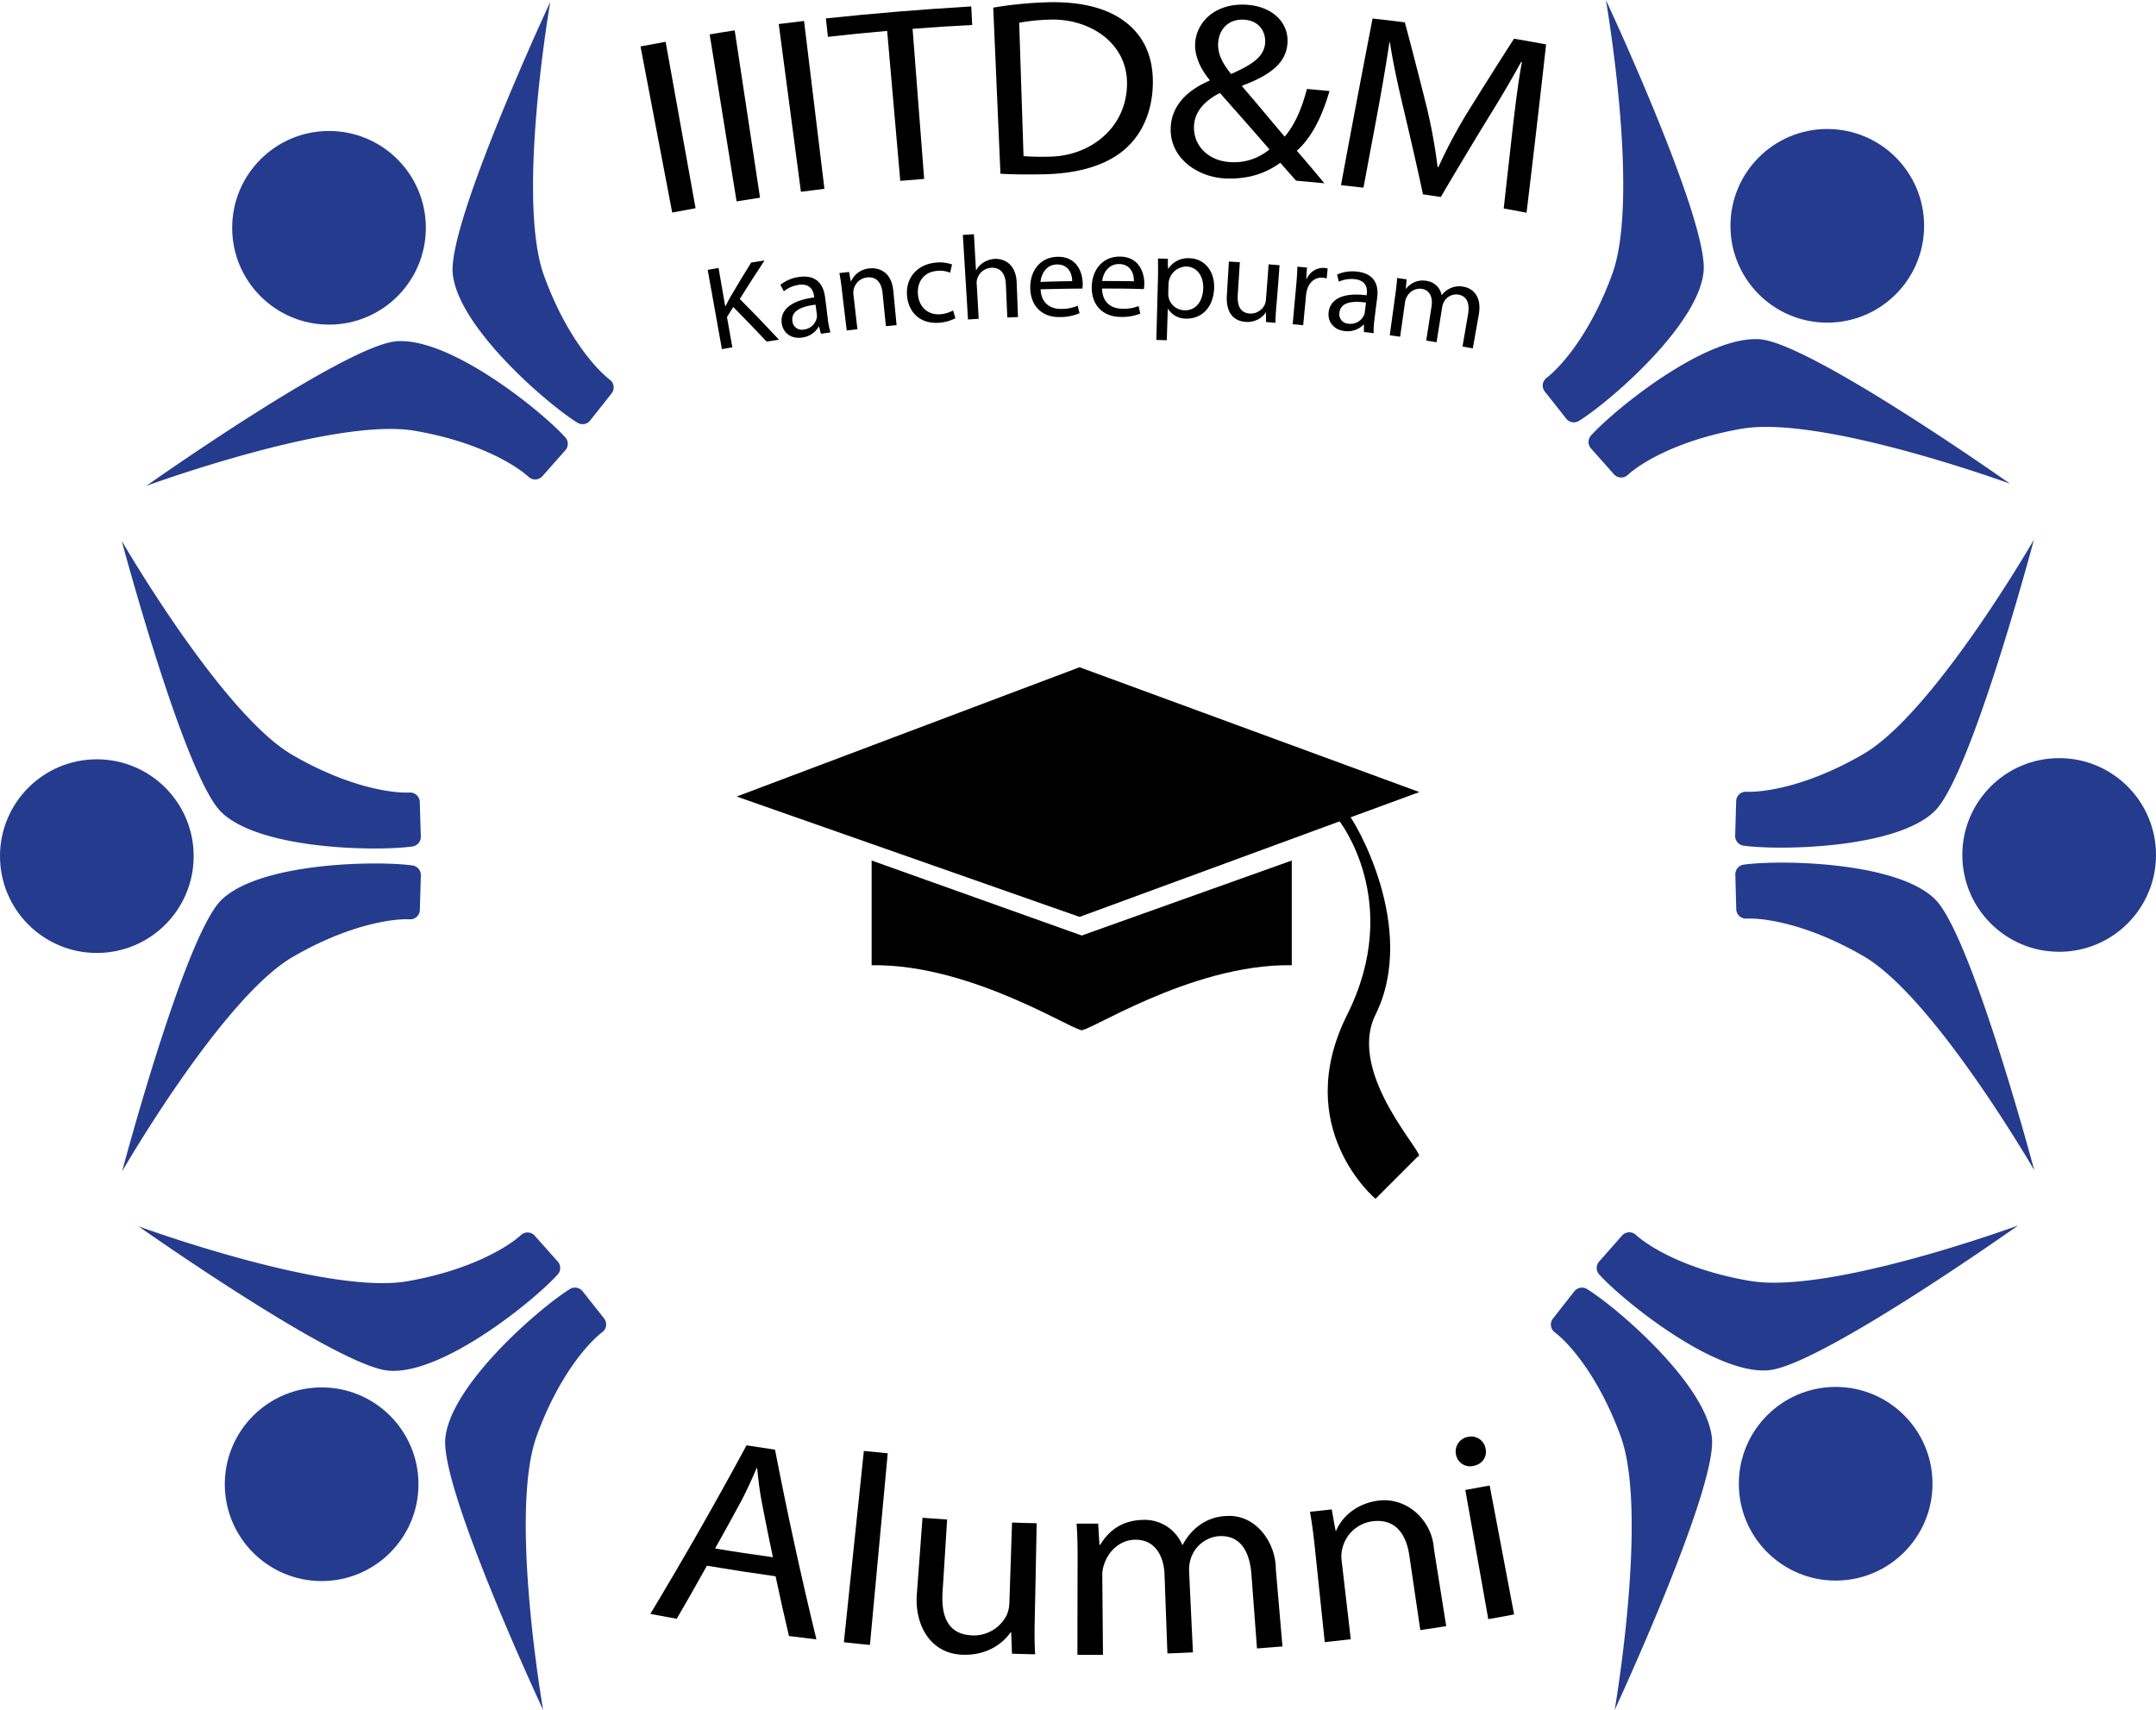 <svg id="Layer_1" data-name="Layer 1" xmlns="http://www.w3.org/2000/svg" viewBox="0 0 806.87 640"><defs><style>.cls-1{fill:#253b8e;}</style></defs><path class="cls-1" d="M462,508" transform="translate(-136.56 -220)"/><path class="cls-1" d="M294.05,533.07a3.65,3.65,0,0,1-3.13,3.74c-13.27,1.87-57.27,1.22-71.61-12.93-13.76-13.58-37.19-101.44-37.19-101.44s37.47,64.79,63.9,80.13c20.31,11.8,36.87,14.4,43.91,14.06a3.62,3.62,0,0,1,3.73,3.56Z" transform="translate(-136.56 -220)"/><path class="cls-1" d="M294.06,547.65a3.63,3.63,0,0,0-3.13-3.73c-13.27-1.86-57.28-1.15-71.6,13-13.74,13.59-37.07,101.48-37.07,101.48s37.4-64.83,63.8-80.21c20.3-11.82,36.86-14.44,43.9-14.11a3.62,3.62,0,0,0,3.73-3.56Z" transform="translate(-136.56 -220)"/><circle class="cls-1" cx="36.24" cy="320.43" r="36.24"/><path class="cls-1" d="M786,547.36a3.65,3.65,0,0,1,3.13-3.74c13.27-1.88,57.27-1.22,71.61,12.93C874.45,570.12,897.88,658,897.88,658s-37.47-64.79-63.9-80.13c-20.31-11.8-36.87-14.4-43.91-14.06a3.62,3.62,0,0,1-3.73-3.55Z" transform="translate(-136.56 -220)"/><path class="cls-1" d="M785.94,532.77a3.65,3.65,0,0,0,3.13,3.74c13.27,1.85,57.28,1.15,71.6-13C874.41,509.9,897.74,422,897.74,422s-37.4,64.83-63.8,80.21c-20.3,11.82-36.86,14.44-43.9,14.11a3.62,3.62,0,0,0-3.73,3.56Z" transform="translate(-136.56 -220)"/><circle class="cls-1" cx="770.63" cy="319.99" r="36.24"/><path class="cls-1" d="M732,387.86a3.63,3.63,0,0,1,0-4.87c9-9.94,43.19-37.63,63.27-36,19.26,1.61,93.54,54.05,93.54,54.05s-70.28-25.73-100.4-20.58c-23.16,4-37.54,12.57-42.72,17.34a3.62,3.62,0,0,1-5.15-.33Z" transform="translate(-136.56 -220)"/><path class="cls-1" d="M722.69,376.67a3.64,3.64,0,0,0,4.8.86c11.38-7.07,44.71-35.81,46.63-55.87C776,302.42,737.56,220,737.56,220s12.83,73.74,2.41,102.46c-8,22.08-19.05,34.71-24.66,39a3.61,3.61,0,0,0-.59,5.12Z" transform="translate(-136.56 -220)"/><circle class="cls-1" cx="683.85" cy="84.52" r="36.24"/><path class="cls-1" d="M345.27,692.14a3.62,3.62,0,0,1,0,4.87c-9,9.94-43.17,37.65-63.25,36-19.26-1.6-93.57-54-93.57-54s70.3,25.71,100.42,20.55c23.15-4,37.52-12.59,42.71-17.36a3.62,3.62,0,0,1,5.14.33Z" transform="translate(-136.56 -220)"/><path class="cls-1" d="M354.63,703.33a3.64,3.64,0,0,0-4.8-.87c-11.37,7.09-44.69,35.83-46.61,55.89C301.39,777.59,339.82,860,339.82,860S327,786.26,337.38,757.54c8-22.09,19-34.71,24.64-39a3.61,3.61,0,0,0,.59-5.12Z" transform="translate(-136.56 -220)"/><circle class="cls-1" cx="120.37" cy="555.51" r="36.24"/><path class="cls-1" d="M357.45,377.35a3.63,3.63,0,0,1-4.79.86c-11.38-7.07-44.73-35.78-46.67-55.84-1.85-19.24,36.51-101.68,36.51-101.68s-12.79,73.74-2.35,102.46c8,22.08,19.06,34.69,24.68,39a3.61,3.61,0,0,1,.59,5.12Z" transform="translate(-136.56 -220)"/><path class="cls-1" d="M348.11,388.55a3.64,3.64,0,0,0,0-4.88c-9-9.93-43.21-37.61-63.29-35.92-19.26,1.62-93.51,54.1-93.51,54.1s70.27-25.77,100.39-20.63c23.16,3.94,37.54,12.54,42.73,17.31a3.62,3.62,0,0,0,5.15-.33Z" transform="translate(-136.56 -220)"/><circle class="cls-1" cx="123.13" cy="85.26" r="36.24"/><path class="cls-1" d="M725.72,703.34a3.64,3.64,0,0,1,4.8-.87c11.38,7.06,44.76,35.74,46.72,55.79C779.11,777.5,740.84,860,740.84,860s12.71-73.76,2.24-102.47C735,735.45,724,722.85,718.36,718.6a3.61,3.61,0,0,1-.59-5.12Z" transform="translate(-136.56 -220)"/><path class="cls-1" d="M735.06,692.13a3.64,3.64,0,0,0,0,4.88c9,9.92,43.25,37.56,63.32,35.85,19.26-1.63,93.46-54.2,93.46-54.2s-70.24,25.85-100.37,20.75c-23.16-3.93-37.55-12.52-42.75-17.28a3.62,3.62,0,0,0-5.14.34Z" transform="translate(-136.56 -220)"/><circle class="cls-1" cx="686.99" cy="555.33" r="36.24"/><polygon points="531.17 296.45 404.02 343.17 337.15 319.69 275.7 298.12 404.02 249.73 531.17 296.45"/><path d="M637.59,527s24.34,30.4,3.14,72.79,10.6,68.89,10.6,68.89l15.9-15.9c4.27.75-27.06-30.48-15.9-53,16-32.36-7.71-72.79-10.73-75.81Z" transform="translate(-136.56 -220)"/><path d="M462.76,542.07" transform="translate(-136.56 -220)"/><path d="M462.76,581.26V542.07l78.9,28.17v35.13C541.31,607.94,501.19,580.63,462.76,581.26Z" transform="translate(-136.56 -220)"/><path d="M620,581.26V542.07l-78.9,28.17v35.13C541.49,607.94,581.6,580.63,620,581.26Z" transform="translate(-136.56 -220)"/><path d="M385.66,235.64q5.61,31.14,11.21,62.29c-3.5.63-5.25.95-8.74,1.62q-5.94-31.08-11.86-62.17C380,236.67,381.9,236.32,385.66,235.64Z" transform="translate(-136.56 -220)"/><path d="M411.52,231.37Q416.25,262.66,421,294c-3.51.53-5.27.8-8.78,1.36q-5-31.23-10.07-62.47C405.87,232.23,407.75,231.94,411.52,231.37Z" transform="translate(-136.56 -220)"/><path d="M437.47,227.84q3.82,31.41,7.63,62.82c-3.52.43-5.28.65-8.8,1.12L428,229C431.8,228.54,433.69,228.3,437.47,227.84Z" transform="translate(-136.56 -220)"/><path d="M468.57,231.57c-8.88.78-13.31,1.22-22.16,2.22-.31-2.76-.47-4.14-.78-6.9,18.12-1.92,36.22-3.41,54.41-4.48.15,2.77.22,4.16.36,6.94-8.93.46-13.39.75-22.31,1.44q2.16,28.08,4.33,56.17c-3.58.27-5.36.42-8.94.73Q471,259.64,468.57,231.57Z" transform="translate(-136.56 -220)"/><path d="M508.27,222.86a144.44,144.44,0,0,1,20.17-2c10.16-.3,21.6,1.19,29.77,7.74,6.44,5.16,10,12.66,9.79,22.89s-4,18.79-10.53,24.43c-8.16,7-19.88,9.12-30.41,9.31-6.26.11-11.6.07-16.09-.21Zm11.34,55.57a88.26,88.26,0,0,0,9,.21c15.71.1,29.47-10.65,29.73-27,.26-16-14.68-25-29.36-24.28a74.53,74.53,0,0,0-11,1.14Z" transform="translate(-136.56 -220)"/><path d="M621.63,287.62c-1.77-1.94-3.46-3.87-5.91-6.7-6.33,4.58-13.14,6.17-20.56,5.86-10.32-.44-20.73-7.5-20.48-18.65.19-8.56,6.21-14.38,14.55-17.94v-.29c-3.51-4.29-5.58-9-5.4-13.48.3-7.69,7.07-15.38,19.31-14.64,9.19.56,15.87,6.37,15.24,14.51-.52,6.65-5.35,11.49-16.95,15.77l0,.28c5.65,6.55,11.82,14,15.91,18.81,3.56-4.14,6.27-10,8.34-17.86,3.38.3,5.07.46,8.44.78-2.86,9.73-6.62,17.28-12.23,22.36,3.39,3.87,6.64,7.75,10.3,12.17C628,288.19,625.85,288,621.63,287.62Zm-10-11.72c-6.12-7.09-12.32-14.1-18.54-21.1-3.9,2-9.42,5.77-9.69,12.43-.29,7.22,5.32,13,13.6,13.45A20.67,20.67,0,0,0,611.67,275.9Zm-19.2-39.85c-.22,4.5,2,8.09,4.86,11.64,7.43-3.26,12.38-6.29,12.74-11.63.27-3.84-1.93-8.34-7.91-8.69S592.71,231.18,592.47,236.05Z" transform="translate(-136.56 -220)"/><path d="M702.42,270.29c1-8.78,2.24-19.34,3.72-27.09l-.32,0c-3.75,6.87-8.07,14.12-13.05,22.15q-8.64,14.13-17,28.38c-2.67-.4-4-.6-6.67-1-2.23-10.5-4.67-20.95-7.13-31.4-2.2-9.28-4.08-17.74-5.23-25.44l-.21,0c-1.38,9.23-3,18.45-4.7,27.62-2,10.69-3,16-5,26.73-3.36-.39-5-.58-8.41-.94q5.77-31.22,11.82-62.37c4.84.55,7.25.83,12.08,1.44q4.26,16,8.25,32a205.32,205.32,0,0,1,4,22.11l.31.05a190.36,190.36,0,0,1,10.56-19.95q8.76-14.13,17.74-28.1c4.8.82,7.2,1.25,12,2.14q-3.52,31.53-7.32,63c-3.42-.66-5.12-1-8.54-1.59C700.55,286.9,701.18,281.36,702.42,270.29Z" transform="translate(-136.56 -220)"/><path d="M401.41,321l4.06-.72c1,5.72,1.49,8.59,2.49,14.31l.14,0c.62-1.29,1.27-2.49,1.88-3.59,3-5.11,4.57-7.66,7.71-12.74,2-.32,3-.48,5-.78-3.79,5.75-5.64,8.64-9.28,14.43,6,6,8.91,9.08,14.68,15.22l-4.63.72c-4.92-5.22-7.41-7.81-12.47-12.95-.95,1.5-1.42,2.26-2.36,3.76l2,11.32-3.9.69Q404.07,335.84,401.41,321Z" transform="translate(-136.56 -220)"/><path d="M443.78,344.91l-.68-2.67-.13,0a8.31,8.31,0,0,1-6.25,4.1c-4.42.62-7.12-2.08-7.58-5.18-.77-5.17,3.57-8.74,12.15-9.83l-.06-.45c-.23-1.77-1.16-4.91-5.73-4.27a11.51,11.51,0,0,0-5.59,2.42l-1.29-2.43a14.24,14.24,0,0,1,7.08-2.95c6.86-.95,9.1,3.34,9.65,7.65.41,3.21.61,4.81,1,8a30,30,0,0,0,1,5.1Zm-2-10.87c-4.4.49-9.27,2-8.67,6.11a3.53,3.53,0,0,0,4.28,3.19,5.53,5.53,0,0,0,4.82-4.31,3.65,3.65,0,0,0,.06-1.27Z" transform="translate(-136.56 -220)"/><path d="M451.57,328c-.26-2.22-.52-4-.87-5.8l3.62-.42.63,3.53h.1a8.28,8.28,0,0,1,7-4.86c3.11-.33,8.12,1,8.82,8.37.49,5.14.74,7.71,1.23,12.86l-4,.39-1.25-12.41c-.35-3.47-2-6.23-5.82-5.82a5.73,5.73,0,0,0-5,4.6,5.57,5.57,0,0,0-.07,1.85c.59,5.17.89,7.75,1.48,12.92l-4,.47C452.69,337.43,452.32,334.29,451.57,328Z" transform="translate(-136.56 -220)"/><path d="M494.12,339.1a15.45,15.45,0,0,1-6.21,1.7c-6.61.49-11.3-3.52-11.89-10.1s3.72-11.89,11.08-12.44a14,14,0,0,1,5.76.72c-.29,1.23-.44,1.85-.73,3.09a9.68,9.68,0,0,0-4.8-.69c-5.15.39-7.62,4.28-7.24,8.78.42,5,4,7.79,8.31,7.46a11.76,11.76,0,0,0,4.84-1.42Z" transform="translate(-136.56 -220)"/><path d="M496.9,307.92l4.15-.25c.3,5.4.46,8.09.76,13.48h.09a7.56,7.56,0,0,1,2.78-2.93,8.85,8.85,0,0,1,4.14-1.33c3-.14,7.95,1.45,8.23,8.91.2,5.15.29,7.72.49,12.87l-4,.16c-.22-5-.32-7.45-.54-12.42-.15-3.48-1.62-6.38-5.48-6.19a5.83,5.83,0,0,0-5.26,4.22,4.68,4.68,0,0,0-.17,1.89c.3,5.21.45,7.82.74,13l-4,.24Z" transform="translate(-136.56 -220)"/><path d="M526,328.28c.24,5.32,3.76,7.41,7.77,7.34a15.05,15.05,0,0,0,6.09-1.2c.29,1.12.43,1.68.71,2.81a18.37,18.37,0,0,1-7.29,1.44c-6.76.13-10.94-4.11-11.15-10.63s3.64-11.81,10.22-11.93c7.37-.14,9.38,6.09,9.41,10.07a14.37,14.37,0,0,1-.12,1.83C535.36,328.06,532.24,328.11,526,328.28Zm11.83-3c0-2.5-1.15-6.39-5.75-6.3-4.14.08-5.86,3.8-6.11,6.54C530.7,325.34,533.07,325.29,537.81,325.23Z" transform="translate(-136.56 -220)"/><path d="M549,328c.09,5.32,3.55,7.51,7.56,7.55a15,15,0,0,0,6.12-1l.63,2.83a18.53,18.53,0,0,1-7.33,1.24c-6.76-.07-10.82-4.42-10.84-10.95s4-11.7,10.55-11.63c7.37.07,9.21,6.35,9.12,10.33a14.29,14.29,0,0,1-.17,1.83C558.4,328,555.28,328,549,328Zm11.91-2.72c.09-2.5-1-6.42-5.57-6.46-4.14,0-6,3.63-6.29,6.36C553.82,325.18,556.19,325.2,560.93,325.27Z" transform="translate(-136.56 -220)"/><path d="M569.93,323.81c.07-2.77,0-5,0-7.06l3.69.1c0,1.49,0,2.23.07,3.72h.09a8.87,8.87,0,0,1,8.15-3.91c5.46.23,9.33,4.87,9,11.44-.41,7.76-5.42,11.35-10.59,11.14a7.83,7.83,0,0,1-6.65-3.65h-.09c-.15,4.7-.23,7.05-.38,11.75l-3.9-.11C569.55,337.86,569.68,333.18,569.93,323.81Zm3.84,5.88a8.31,8.31,0,0,0,.13,1.62,6.21,6.21,0,0,0,5.86,4.82c4.23.16,6.86-3.1,7.09-8.06.21-4.33-2-8.16-6.3-8.33a6.82,6.82,0,0,0-6.67,6.25C573.84,327.47,573.81,328.21,573.77,329.69Z" transform="translate(-136.56 -220)"/><path d="M614.2,334.92c-.19,2.22-.3,4.19-.3,5.89l-3.54-.28,0-3.54h-.09a8.37,8.37,0,0,1-7.56,3.48c-3.44-.23-7.46-2.36-7-9.94l.75-12.63,4.1.25c-.31,4.78-.46,7.17-.77,12-.26,4.1.83,6.94,4.47,7.2a5.83,5.83,0,0,0,5.55-3.18,5.55,5.55,0,0,0,.52-2c.41-5.29.62-7.94,1-13.23l4.09.32C615,325.51,614.72,328.64,614.2,334.92Z" transform="translate(-136.56 -220)"/><path d="M621.68,326.55c.23-2.54.38-4.73.42-6.74l3.58.33c-.1,1.7-.16,2.54-.26,4.24l.18,0a6.69,6.69,0,0,1,6.68-4.1,5,5,0,0,1,1.15.25l-.38,3.69a6.13,6.13,0,0,0-1.38-.27c-2.87-.3-5.11,1.6-5.94,4.48a9.82,9.82,0,0,0-.36,1.81l-1.1,11.48-3.94-.37Z" transform="translate(-136.56 -220)"/><path d="M647,344.25c0-1.1,0-1.65,0-2.75l-.14,0a8.32,8.32,0,0,1-7.08,2.4c-4.42-.51-6.35-3.81-6-6.93.56-5.2,5.65-7.56,14.23-6.45l.06-.44c.22-1.78.11-5.05-4.47-5.59a11.42,11.42,0,0,0-6,.94c-.26-1.07-.39-1.61-.64-2.68a14.23,14.23,0,0,1,7.59-1.07c6.87.81,8,5.53,7.4,9.83-.41,3.21-.62,4.82-1,8a29.16,29.16,0,0,0-.3,5.19Zm.77-11c-4.38-.64-9.46-.45-9.93,3.73a3.52,3.52,0,0,0,3.34,4.16,5.51,5.51,0,0,0,5.74-2.95,4,4,0,0,0,.39-1.22C647.5,335.45,647.59,334.71,647.78,333.22Z" transform="translate(-136.56 -220)"/><path d="M658.81,329.88c.3-2.21.51-4,.61-5.83l3.57.5c-.13,1.39-.19,2.09-.31,3.48l.14,0a7.76,7.76,0,0,1,7.6-2.91,6.61,6.61,0,0,1,5.65,5.26l.1,0A8.86,8.86,0,0,1,679.1,328a7.88,7.88,0,0,1,5.18-.68c3,.5,7,3.12,5.7,10.51-.89,5-1.34,7.53-2.23,12.55l-3.86-.68c.84-4.83,1.25-7.24,2.08-12.07.71-4.1-.43-6.84-3.69-7.38a5.24,5.24,0,0,0-5.35,2.75,6.36,6.36,0,0,0-.64,1.89l-2.11,13.2-3.87-.61c.8-5.13,1.2-7.69,2-12.81.53-3.41-.66-6.13-3.75-6.59a5.54,5.54,0,0,0-5.58,3.16,5.27,5.27,0,0,0-.59,1.86c-.74,5.17-1.1,7.76-1.84,12.93-1.55-.23-2.32-.33-3.88-.55Z" transform="translate(-136.56 -220)"/><path d="M401.12,806c-4.44,8-6.7,11.95-11.29,19.87-4-.71-5.93-1.07-9.88-1.83q18.75-31.14,36-63.09c4.26.68,6.39,1,10.66,1.63q6.91,35.7,15.49,71c-4.12-.48-6.17-.73-10.28-1.26-2.09-8.94-3.09-13.41-5-22.36C416.51,808.51,411.37,807.72,401.12,806Zm24.7-3.15c-1.73-8.19-2.55-12.29-4.14-20.49-.91-4.64-1.33-8.81-1.75-12.88l-.21,0c-1.64,3.85-3.41,7.78-5.41,11.68-4,7.38-6,11.06-10.13,18.39C412.82,801,417.15,801.61,425.82,802.83Z" transform="translate(-136.56 -220)"/><path d="M459.85,763.05c3.58.37,5.36.55,8.94.88l-6.66,71.72c-3.9-.36-5.85-.56-9.75-1Z" transform="translate(-136.56 -220)"/><path d="M523.81,825.77c-.11,5.07-.1,9.53.15,13.39-3.47-.07-5.2-.11-8.67-.22l-.3-8h-.22c-2.66,3.88-8.63,8.77-18.09,8.38-12.17-.5-17.83-11.36-17-22.63q1.07-14.31,2.12-28.63c3.69.28,5.53.4,9.22.63-.69,10.86-1,16.28-1.71,27.14-.58,9.31,2.11,15.82,10.93,16.25a13.78,13.78,0,0,0,13.07-7.58,12.14,12.14,0,0,0,1-4.53l1-30.12c3.69.13,5.53.18,9.22.26Q524.2,807.92,523.81,825.77Z" transform="translate(-136.56 -220)"/><path d="M539.85,803.54c0-5.07-.08-9.23-.39-13.29,3.23,0,4.85,0,8.08,0,.19,3.16.28,4.74.48,7.91h.31c2.83-4.68,7.47-9.07,15.85-9.3A15.26,15.26,0,0,1,579,798.16h.21a20.93,20.93,0,0,1,5.38-6.66,18.1,18.1,0,0,1,11-4.1c10.84-.71,18.45,9.77,18.45,20q1.23,14.4,2.48,28.81c-3.81.32-5.72.48-9.54.76-.83-11.08-1.24-16.63-2.08-27.71-.7-9.41-4.71-14.78-12.2-14.32a12.14,12.14,0,0,0-10.59,8.71,13.88,13.88,0,0,0-.53,4.49q.71,15.15,1.43,30.3c-3.82.18-5.73.26-9.55.4q-.54-14.7-1.07-29.4c-.28-7.81-4.08-13.33-11.15-13.17-5.81.14-10,4.64-11.43,9.12a11.62,11.62,0,0,0-.72,4.36l.25,29.63c-3.82,0-5.74,0-9.56,0Q539.79,821.46,539.85,803.54Z" transform="translate(-136.56 -220)"/><path d="M628.61,799c-.53-5-1.07-9.17-1.81-13.18,3.26-.34,4.89-.51,8.15-.89.57,3.2.86,4.8,1.45,8l.21,0c2-4.93,7.3-10.11,15.59-11.26,10.79-1.5,20.29,7.24,21,18q2.29,14.47,4.6,28.95c-3.88.62-5.82.91-9.7,1.48q-2.05-14-4.12-28c-1.15-7.83-5.15-13.86-13.86-12.71A13.36,13.36,0,0,0,638.83,800a12,12,0,0,0-.16,4.2q1.7,14.67,3.41,29.33c-3.9.45-5.84.66-9.74,1.07Q630.48,816.84,628.61,799Z" transform="translate(-136.56 -220)"/><path d="M692.54,762.24c.61,2.93-1.12,5.8-4.71,6.45a5.35,5.35,0,0,1-6.39-4.41,5.51,5.51,0,0,1,4.6-6.5A5.42,5.42,0,0,1,692.54,762.24Zm1,63.77q-4.29-24.18-8.59-48.35c3.65-.65,5.47-1,9.11-1.67q4.57,24.12,9.14,48.24C699.37,825,697.44,825.32,693.57,826Z" transform="translate(-136.56 -220)"/></svg>